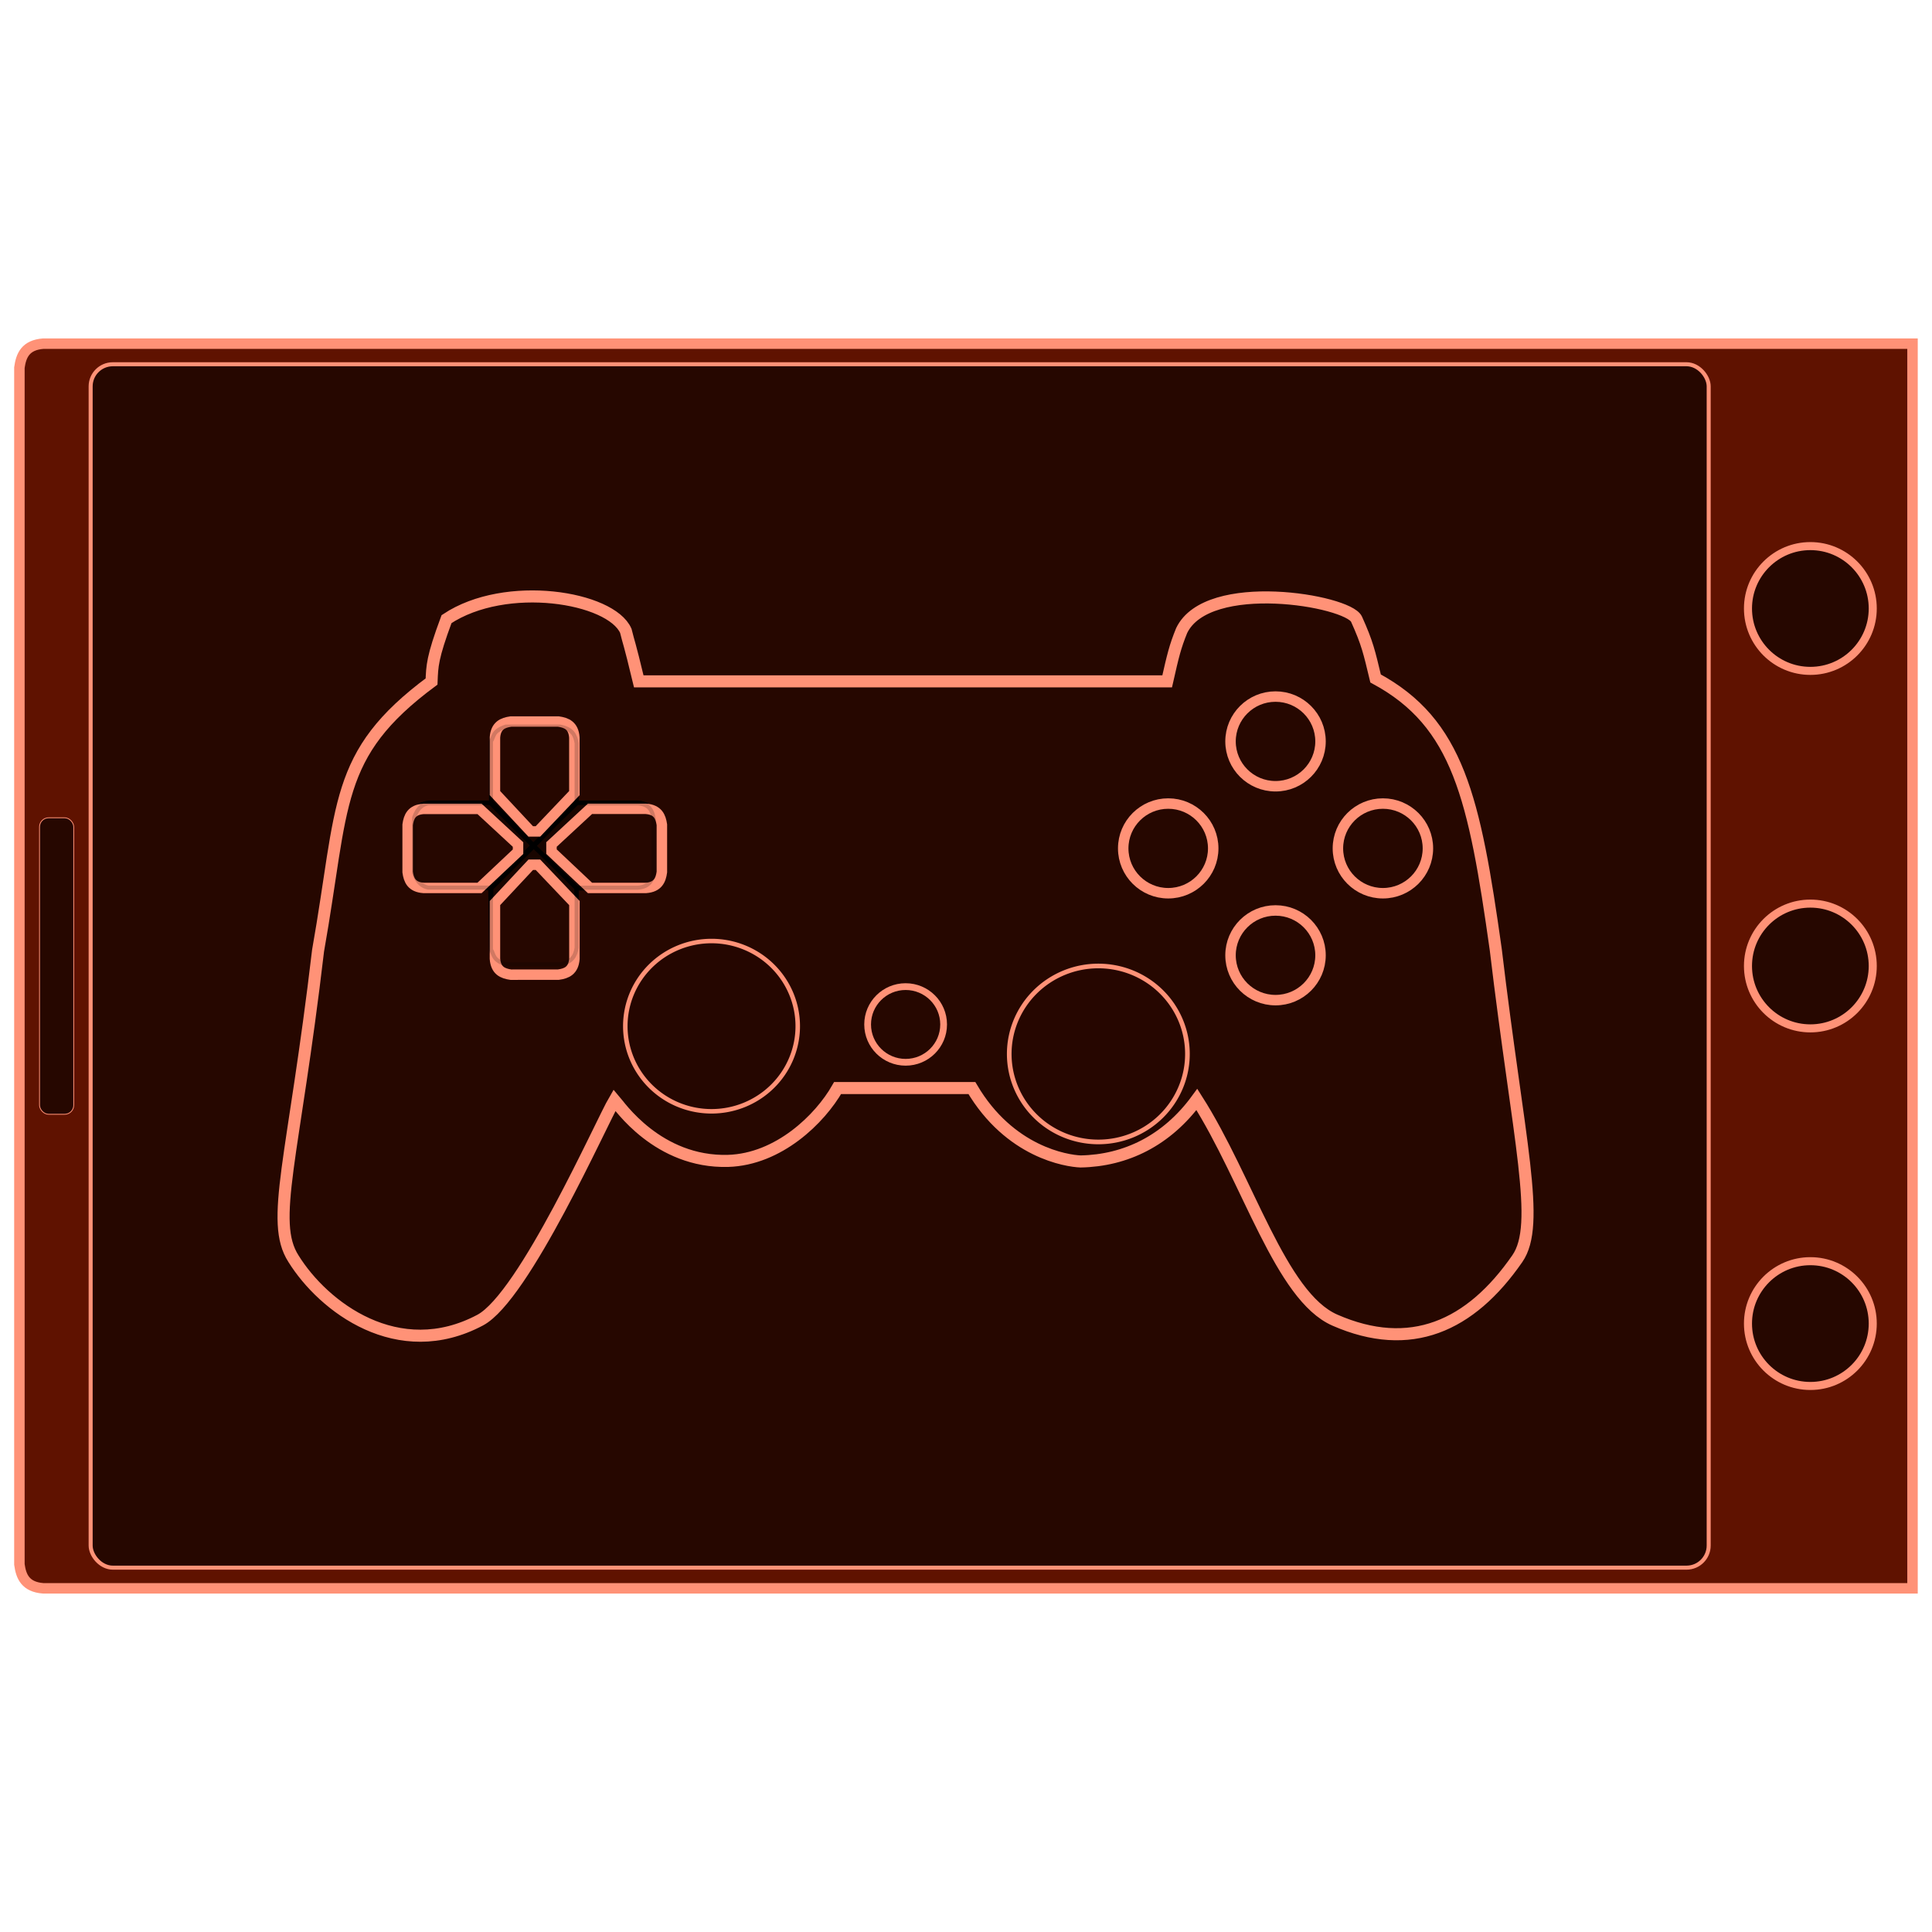 <svg xmlns="http://www.w3.org/2000/svg" id="svg2" width="24" height="24" version="1.1" viewBox="0 0 24 24"><defs id="defs4"><filter id="filter3798" style="color-interpolation-filters:sRGB"><feGaussianBlur id="feGaussianBlur3800" result="result91" stdDeviation="5"/><feComposite id="feComposite3802" in="SourceGraphic" in2="result91" operator="over"/></filter><linearGradient id="linearGradient3759"><stop id="stop3761" offset="0" style="stop-color:#fff;stop-opacity:1"/><stop id="stop3763" offset="1" style="stop-color:#fff;stop-opacity:0"/></linearGradient><filter id="filter4192" style="color-interpolation-filters:sRGB"><feGaussianBlur id="feGaussianBlur4194" result="result91" stdDeviation="5"/><feComposite id="feComposite4196" in="SourceGraphic" in2="result91" operator="over"/></filter><filter id="filter3798-5" style="color-interpolation-filters:sRGB"><feGaussianBlur id="feGaussianBlur3800-8" result="result91" stdDeviation="5"/><feComposite id="feComposite3802-8" in="SourceGraphic" in2="result91" operator="over"/></filter><filter id="filter3798-5-2" style="color-interpolation-filters:sRGB"><feGaussianBlur id="feGaussianBlur3800-8-4" result="result91" stdDeviation="5"/><feComposite id="feComposite3802-8-9" in="SourceGraphic" in2="result91" operator="over"/></filter></defs><g id="layer3" style="display:inline"><g id="g1194" transform="translate(0.076,-8.9e-5)"><path id="path4730-3" d="M 0.165,4.567 C 0.186,4.416 0.239,4.286 0.462,4.269 H 23.682 V 19.731 H 0.462 C 0.239,19.714 0.186,19.585 0.165,19.434 v -14.418 -0.013 z" style="stroke-linejoin:miter;stroke-opacity:1;fill-rule:evenodd;fill-opacity:1;stroke:#ff9277;stroke-linecap:butt;stroke-miterlimit:4;stroke-dasharray:none;stroke-width:.13;display:inline;fill:#5f1200"/><rect id="rect875" width="20.1" height="14.949" x="1.05" y="4.525" ry=".275" style="stroke-linejoin:miter;text-rendering:auto;color-rendering:auto;fill-opacity:1;color:#000;shape-rendering:auto;solid-color:#000;stroke:#ff9277;stroke-linecap:butt;marker:none;stroke-width:.05;color-interpolation-filters:linearRGB;fill:#260700;solid-opacity:1;fill-rule:nonzero;mix-blend-mode:normal;stroke-miterlimit:4;opacity:1;vector-effect:none;visibility:visible;clip-rule:nonzero;image-rendering:auto;overflow:visible;stroke-opacity:1;isolation:auto;stroke-dashoffset:0;stroke-dasharray:none;enable-background:accumulate;display:inline;color-interpolation:sRGB"/><g id="g1156" transform="translate(0.486,0.959)"><circle id="circle4986-3" cx="21.927" cy="6.6" r=".775" style="opacity:1;stroke-linejoin:miter;enable-background:accumulate;vector-effect:none;stroke-opacity:1;fill-opacity:1;color:#000;fill-rule:evenodd;stroke-dashoffset:0;visibility:visible;stroke:#ff9277;stroke-linecap:butt;stroke-miterlimit:4;marker:none;stroke-dasharray:none;overflow:visible;stroke-width:.1;display:inline;fill:#260700"/><circle id="circle4986-3-5" cx="21.927" cy="11.041" r=".775" style="opacity:1;stroke-linejoin:miter;enable-background:accumulate;vector-effect:none;stroke-opacity:1;fill-opacity:1;color:#000;fill-rule:evenodd;stroke-dashoffset:0;visibility:visible;stroke:#ff9277;stroke-linecap:butt;stroke-miterlimit:4;marker:none;stroke-dasharray:none;overflow:visible;stroke-width:.1;display:inline;fill:#260700"/><circle id="circle4986-3-5-3" cx="21.927" cy="15.483" r=".775" style="opacity:1;stroke-linejoin:miter;enable-background:accumulate;vector-effect:none;stroke-opacity:1;fill-opacity:1;color:#000;fill-rule:evenodd;stroke-dashoffset:0;visibility:visible;stroke:#ff9277;stroke-linecap:butt;stroke-miterlimit:4;marker:none;stroke-dasharray:none;overflow:visible;stroke-width:.1;display:inline;fill:#260700"/></g><rect id="rect1185" width=".425" height="3.683" x=".415" y="10.159" ry=".113" style="stroke-linejoin:miter;text-rendering:auto;color-rendering:auto;fill-opacity:1;color:#000;shape-rendering:auto;solid-color:#000;stroke:#ff9277;stroke-linecap:butt;marker:none;stroke-width:.01;color-interpolation-filters:linearRGB;fill:#260700;solid-opacity:1;fill-rule:nonzero;mix-blend-mode:normal;stroke-miterlimit:4;opacity:1;vector-effect:none;visibility:visible;clip-rule:nonzero;image-rendering:auto;overflow:visible;stroke-opacity:1;isolation:auto;stroke-dashoffset:0;stroke-dasharray:none;enable-background:accumulate;display:inline;color-interpolation:sRGB"/></g></g><g id="layer1" style="display:inline;opacity:1"><g id="g1303"><path id="path3628" d="M 5.547,7.691 C 5.369,8.171 5.369,8.272 5.361,8.466 4.136,9.374 4.273,9.997 3.951,11.81 3.647,14.398 3.348,15.171 3.645,15.635 c 0.373,0.601 1.3,1.306 2.32,0.764 0.548,-0.292 1.509,-2.461 1.669,-2.733 0.053,0.061 0.538,0.78 1.411,0.755 0.628,-0.019 1.142,-0.521 1.36,-0.905 h 1.668 c 0.471,0.8 1.179,0.905 1.35,0.912 0.561,-0.01 1.072,-0.26 1.445,-0.77 0.64,1.004 1.038,2.445 1.714,2.741 0.936,0.41 1.683,0.08 2.267,-0.764 0.296,-0.429 0.017,-1.442 -0.268,-3.838 C 18.315,9.91 18.116,8.983 17.088,8.428 17.008,8.096 16.987,7.993 16.851,7.691 16.741,7.459 15.001,7.163 14.679,7.833 14.597,8.035 14.572,8.142 14.499,8.464 H 7.935 C 7.813,7.956 7.815,8.003 7.774,7.836 7.589,7.417 6.286,7.2 5.547,7.691 Z" style="opacity:1;stroke-opacity:1;fill-rule:evenodd;fill-opacity:0;stroke:#ff9277;stroke-miterlimit:4;stroke-dasharray:none;stroke-width:.15;display:inline;fill:#5f1200"/><path id="DPAD_UP" d="M 6.301,8.999 C 6.201,9.014 6.114,9.049 6.103,9.197 V 9.963 L 6.633,10.508 7.164,9.963 V 9.197 C 7.153,9.049 7.066,9.014 6.966,8.999 h -0.328 -0.008 z" style="stroke-linejoin:miter;stroke-opacity:1;fill-rule:evenodd;fill-opacity:.18;stroke:#000;stroke-linecap:butt;stroke-miterlimit:4;stroke-dasharray:none;stroke-width:.05;fill:#000"/><path id="DPAD_DOWN" d="m 6.301,11.999 c -0.101,-0.014 -0.187,-0.049 -0.198,-0.198 v -0.766 l 0.53,-0.525 0.53,0.525 v 0.766 c -0.011,0.148 -0.098,0.183 -0.198,0.198 h -0.328 -0.008 z" style="stroke-linejoin:miter;stroke-opacity:1;fill-rule:evenodd;fill-opacity:.18;stroke:#000;stroke-linecap:butt;stroke-miterlimit:4;stroke-dasharray:none;stroke-width:.05;fill:#000"/><path id="DPAD_LEFT" d="m 5.143,10.168 c 0.014,-0.1 0.05,-0.187 0.198,-0.198 h 0.769 l 0.524,0.539 -0.524,0.518 H 5.342 C 5.193,11.016 5.158,10.93 5.143,10.83 v -0.327 -0.008 z" style="stroke-linejoin:miter;stroke-opacity:1;fill-rule:evenodd;fill-opacity:.18;stroke:#000;stroke-linecap:butt;stroke-miterlimit:4;stroke-dasharray:none;stroke-width:.05;fill:#000"/><path id="DPAD_RIGHT" d="M 8.117,10.168 C 8.103,10.068 8.067,9.981 7.919,9.97 H 7.157 L 6.633,10.509 7.166,11.038 7.919,11.027 C 8.067,11.016 8.103,10.93 8.117,10.83 v -0.327 -0.008 z" style="stroke-linejoin:miter;stroke-opacity:1;fill-rule:evenodd;fill-opacity:.18;stroke:#000;stroke-linecap:butt;stroke-miterlimit:4;stroke-dasharray:none;stroke-width:.05;fill:#000"/><path id="LPAD" d="M 6.305,9.014 C 6.205,9.028 6.119,9.063 6.108,9.21 V 9.968 H 5.359 c -0.094,0.016 -0.18,0.049 -0.208,0.207 v 0.669 c 0.057,0.168 0.122,0.143 0.184,0.184 h 0.773 v 0.776 c 0.013,0.073 0.062,0.135 0.175,0.175 H 6.582 6.685 6.983 c 0.113,-0.04 0.163,-0.101 0.175,-0.175 v -0.776 h 0.773 c 0.062,-0.04 0.127,-0.016 0.184,-0.184 V 10.176 C 8.088,10.017 8.002,9.984 7.908,9.968 H 7.158 V 9.21 C 7.148,9.063 7.062,9.028 6.962,9.014 h -0.325 -0.008 z" style="stroke-linejoin:miter;stroke-opacity:.182;fill-rule:evenodd;fill-opacity:0;stroke:#000;stroke-linecap:butt;stroke-miterlimit:4;stroke-dasharray:none;stroke-width:.05;display:inline;fill:#f5f4fd"/><g id="g4359" transform="matrix(0.051,0,0,0.051,3.695,4.585)" style="display:inline;stroke-width:1.503"><path id="MINUSHALF_X" d="M 67.444,92.285 H 51.059 V 84.189 l -7.812,14.15 7.812,12.256 v -7.086 h 16.385 z" style="stroke-linejoin:miter;text-rendering:auto;color-rendering:auto;fill-opacity:1;color:#000;shape-rendering:auto;solid-color:#000;stroke:#000;stroke-linecap:butt;stroke-width:.451;color-interpolation-filters:linearRGB;fill:#5a5a5a;solid-opacity:1;fill-rule:evenodd;mix-blend-mode:normal;stroke-miterlimit:4;opacity:0;visibility:visible;clip-rule:nonzero;image-rendering:auto;overflow:visible;stroke-opacity:1;isolation:auto;stroke-dashoffset:0;stroke-dasharray:none;enable-background:accumulate;display:inline;color-interpolation:sRGB"/><path id="PLUSHALF_Y" d="m 67.447,104.181 v 14.708 h -8.096 l 14.15,7.812 12.256,-7.812 H 78.672 v -14.708 z" style="stroke-linejoin:miter;text-rendering:auto;color-rendering:auto;fill-opacity:1;color:#000;shape-rendering:auto;solid-color:#000;stroke:#000;stroke-linecap:butt;stroke-width:.451;color-interpolation-filters:linearRGB;fill:#5a5a5a;solid-opacity:1;fill-rule:evenodd;mix-blend-mode:normal;stroke-miterlimit:4;opacity:0;visibility:visible;clip-rule:nonzero;image-rendering:auto;overflow:visible;stroke-opacity:1;isolation:auto;stroke-dashoffset:0;stroke-dasharray:none;enable-background:accumulate;display:inline;color-interpolation:sRGB"/><path id="MINUSHALF_Y" d="m 73.502,68.084 -14.15,7.812 h 8.096 V 91.741 H 78.672 V 75.896 h 7.086 z" style="stroke-linejoin:miter;text-rendering:auto;color-rendering:auto;fill-opacity:1;color:#000;shape-rendering:auto;solid-color:#000;stroke:#000;stroke-linecap:butt;stroke-width:.451;color-interpolation-filters:linearRGB;fill:#5a5a5a;solid-opacity:1;fill-rule:evenodd;mix-blend-mode:normal;stroke-miterlimit:4;opacity:0;visibility:visible;clip-rule:nonzero;image-rendering:auto;overflow:visible;stroke-opacity:1;isolation:auto;stroke-dashoffset:0;stroke-dasharray:none;enable-background:accumulate;display:inline;color-interpolation:sRGB"/><path id="PLUSHALF_X" d="M 101.863,98.34 94.051,84.189 v 8.096 H 78.826 v 11.225 h 15.224 v 7.086 z" style="stroke-linejoin:miter;text-rendering:auto;color-rendering:auto;fill-opacity:1;color:#000;shape-rendering:auto;solid-color:#000;stroke:#000;stroke-linecap:butt;stroke-width:.451;color-interpolation-filters:linearRGB;fill:#5a5a5a;solid-opacity:1;fill-rule:evenodd;mix-blend-mode:normal;stroke-miterlimit:4;opacity:0;visibility:visible;clip-rule:nonzero;image-rendering:auto;overflow:visible;stroke-opacity:1;isolation:auto;stroke-dashoffset:0;stroke-dasharray:none;enable-background:accumulate;display:inline;color-interpolation:sRGB"/></g><g id="g4359-7" transform="matrix(0.051,0,0,0.051,9.529,6.962)" style="opacity:1;stroke-width:1.503;fill-opacity:1;display:inline;fill:#768a45"><path id="MINUSHALF_RX" d="M 67.444,92.285 H 51.059 V 84.189 l -7.812,14.15 7.812,12.256 v -7.086 h 16.385 z" style="stroke-linejoin:miter;text-rendering:auto;color-rendering:auto;fill-opacity:1;color:#000;shape-rendering:auto;solid-color:#000;stroke:#000;stroke-linecap:butt;stroke-width:.451;color-interpolation-filters:linearRGB;fill:#768a45;solid-opacity:1;fill-rule:evenodd;mix-blend-mode:normal;stroke-miterlimit:4;opacity:0;visibility:visible;clip-rule:nonzero;image-rendering:auto;overflow:visible;stroke-opacity:1;isolation:auto;stroke-dashoffset:0;stroke-dasharray:none;enable-background:accumulate;display:inline;color-interpolation:sRGB"/><path id="PLUSHALF_RY" d="m 67.447,104.181 v 14.708 h -8.096 l 14.15,7.812 12.256,-7.812 H 78.672 v -14.708 z" style="stroke-linejoin:miter;text-rendering:auto;color-rendering:auto;fill-opacity:1;color:#000;shape-rendering:auto;solid-color:#000;stroke:#000;stroke-linecap:butt;stroke-width:.451;color-interpolation-filters:linearRGB;fill:#768a45;solid-opacity:1;fill-rule:evenodd;mix-blend-mode:normal;stroke-miterlimit:4;opacity:0;visibility:visible;clip-rule:nonzero;image-rendering:auto;overflow:visible;stroke-opacity:1;isolation:auto;stroke-dashoffset:0;stroke-dasharray:none;enable-background:accumulate;display:inline;color-interpolation:sRGB"/><path id="MINUSHALF_RY" d="m 73.502,68.084 -14.15,7.812 h 8.096 V 91.741 H 78.672 V 75.896 h 7.086 z" style="stroke-linejoin:miter;text-rendering:auto;color-rendering:auto;fill-opacity:1;color:#000;shape-rendering:auto;solid-color:#000;stroke:#000;stroke-linecap:butt;stroke-width:.451;color-interpolation-filters:linearRGB;fill:#768a45;solid-opacity:1;fill-rule:evenodd;mix-blend-mode:normal;stroke-miterlimit:4;opacity:0;visibility:visible;clip-rule:nonzero;image-rendering:auto;overflow:visible;stroke-opacity:1;isolation:auto;stroke-dashoffset:0;stroke-dasharray:none;enable-background:accumulate;display:inline;color-interpolation:sRGB"/><path id="PLUSHALF_RX" d="M 101.863,98.34 94.051,84.189 v 8.096 H 78.826 v 11.225 h 15.224 v 7.086 z" style="stroke-linejoin:miter;text-rendering:auto;color-rendering:auto;fill-opacity:1;color:#000;shape-rendering:auto;solid-color:#000;stroke:#000;stroke-linecap:butt;stroke-width:.451;color-interpolation-filters:linearRGB;fill:#768a45;solid-opacity:1;fill-rule:evenodd;mix-blend-mode:normal;stroke-miterlimit:4;opacity:0;visibility:visible;clip-rule:nonzero;image-rendering:auto;overflow:visible;stroke-opacity:1;isolation:auto;stroke-dashoffset:0;stroke-dasharray:none;enable-background:accumulate;display:inline;color-interpolation:sRGB"/></g><g id="THUMBL" transform="matrix(0.03,0,0,0.03,-3.078,-8.821)" style="display:inline;stroke-width:1.503"><path id="STICK" d="m 432.93,718.948 a 35.702,35.255 0 0 1 -35.702,35.255 35.702,35.255 0 0 1 -35.702,-35.255 35.702,35.255 0 0 1 35.702,-35.255 35.702,35.255 0 0 1 35.702,35.255 z" style="opacity:1;stroke-linejoin:miter;enable-background:accumulate;stroke-opacity:1;fill-opacity:.707;color:#000;fill-rule:evenodd;stroke-dashoffset:0;visibility:visible;stroke:#ff9277;stroke-linecap:butt;stroke-miterlimit:4;marker:none;stroke-dasharray:none;overflow:visible;stroke-width:1.863;display:inline;fill:#260700"/></g><g id="THUMBR" transform="matrix(-0.031,0,0,-0.031,25.958,35.38)" style="display:inline;stroke-width:1.503"><path id="RIGHT" d="m 432.93,718.948 a 35.702,35.255 0 0 1 -35.702,35.255 35.702,35.255 0 0 1 -35.702,-35.255 35.702,35.255 0 0 1 35.702,-35.255 35.702,35.255 0 0 1 35.702,35.255 z" style="opacity:1;stroke-linejoin:miter;enable-background:accumulate;stroke-opacity:1;fill-opacity:.69;color:#000;fill-rule:evenodd;stroke-dashoffset:0;visibility:visible;stroke:#ff9277;stroke-linecap:butt;stroke-miterlimit:4;marker:none;stroke-dasharray:none;overflow:visible;stroke-width:1.863;display:inline;fill:#260700"/></g><path id="path4918" d="M 8.135,10.172 C 8.121,10.072 8.086,9.985 7.937,9.974 h -0.769 l -0.547,0.529 0.547,0.529 h 0.769 c 0.149,-0.011 0.184,-0.097 0.198,-0.197 v -0.327 -0.008 z" style="stroke-linejoin:miter;stroke-opacity:1;fill-rule:evenodd;fill-opacity:.18;stroke:#000;stroke-linecap:butt;stroke-miterlimit:4;stroke-dasharray:none;stroke-width:.05;fill:#000"/><path id="path4920" d="m 5.125,10.172 c 0.014,-0.1 0.05,-0.187 0.198,-0.198 h 0.769 l 0.527,0.529 -0.527,0.529 H 5.323 C 5.174,11.02 5.139,10.934 5.125,10.834 v -0.327 -0.008 z" style="stroke-linejoin:miter;stroke-opacity:1;fill-rule:evenodd;fill-opacity:.18;stroke:#000;stroke-linecap:butt;stroke-miterlimit:4;stroke-dasharray:none;stroke-width:.05;fill:#000"/><path id="path4922" d="m 6.963,9.018 c 0.101,0.014 0.187,0.049 0.198,0.198 V 9.982 L 6.62,10.503 6.1,9.982 V 9.216 c 0.011,-0.148 0.098,-0.183 0.198,-0.198 h 0.328 0.008 z" style="stroke-linejoin:miter;stroke-opacity:1;fill-rule:evenodd;fill-opacity:.18;stroke:#000;stroke-linecap:butt;stroke-miterlimit:4;stroke-dasharray:none;stroke-width:.05;fill:#000"/><path id="path4924" d="M 6.963,11.981 C 7.063,11.967 7.15,11.931 7.161,11.783 V 11.024 L 6.62,10.502 6.09,11.033 6.1,11.783 c 0.011,0.148 0.098,0.183 0.198,0.198 h 0.328 0.008 z" style="stroke-linejoin:miter;stroke-opacity:1;fill-rule:evenodd;fill-opacity:.18;stroke:#000;stroke-linecap:butt;stroke-miterlimit:4;stroke-dasharray:none;stroke-width:.05;fill:#000"/><g id="g4982" transform="matrix(0.667,0,0,0.664,3.249,3.796)" style="stroke-width:1.503"><path id="path4730" d="M 4.644,7.782 C 4.493,7.804 4.363,7.857 4.347,8.08 V 9.121 L 5.013,9.838 H 5.147 L 5.826,9.121 V 8.08 C 5.81,7.857 5.68,7.804 5.529,7.782 h -0.436 -0.013 z" style="stroke-linejoin:miter;stroke-opacity:1;fill-rule:evenodd;fill-opacity:1;stroke:#ff9277;stroke-linecap:butt;stroke-miterlimit:4;stroke-dasharray:none;stroke-width:.195;fill:#260700"/><path id="path4914" d="M 4.644,12.518 C 4.493,12.496 4.363,12.443 4.347,12.22 v -1.042 l 0.667,-0.717 h 0.134 l 0.679,0.717 v 1.042 c -0.017,0.223 -0.146,0.276 -0.297,0.297 h -0.436 -0.013 z" style="stroke-linejoin:miter;stroke-opacity:1;fill-rule:evenodd;fill-opacity:1;stroke:#ff9277;stroke-linecap:butt;stroke-miterlimit:4;stroke-dasharray:none;stroke-width:.195;fill:#260700"/><path id="path4916" d="M 7.456,9.713 C 7.434,9.562 7.381,9.432 7.158,9.415 H 6.117 L 5.4,10.082 v 0.134 l 0.717,0.679 h 1.042 c 0.223,-0.017 0.276,-0.146 0.297,-0.297 v -0.436 -0.013 z" style="stroke-linejoin:miter;stroke-opacity:1;fill-rule:evenodd;fill-opacity:1;stroke:#ff9277;stroke-linecap:butt;stroke-miterlimit:4;stroke-dasharray:none;stroke-width:.195;fill:#260700"/><path id="path4926" d="m 2.721,9.713 c 0.021,-0.151 0.074,-0.281 0.297,-0.297 h 1.042 l 0.717,0.667 v 0.134 L 4.06,10.895 H 3.018 C 2.795,10.879 2.742,10.749 2.721,10.598 v -0.436 -0.013 z" style="stroke-linejoin:miter;stroke-opacity:1;fill-rule:evenodd;fill-opacity:1;stroke:#ff9277;stroke-linecap:butt;stroke-miterlimit:4;stroke-dasharray:none;stroke-width:.195;fill:#260700"/></g><path id="path4930" d="M 8.121,10.175 C 8.106,10.076 8.071,9.99 7.924,9.98 H 7.163 V 9.233 C 7.148,9.139 7.114,9.053 6.955,9.026 H 6.283 C 6.115,9.083 6.14,9.147 6.099,9.209 v 0.77 H 5.32 c -0.074,0.013 -0.135,0.062 -0.175,0.175 v 0.297 0.103 0.297 c 0.04,0.113 0.102,0.162 0.175,0.175 h 0.779 v 0.77 c 0.041,0.062 0.016,0.127 0.184,0.184 h 0.672 c 0.159,-0.028 0.193,-0.114 0.208,-0.207 v -0.746 h 0.761 c 0.147,-0.011 0.182,-0.096 0.196,-0.195 v -0.323 -0.008 z" style="stroke-linejoin:miter;stroke-opacity:.182;fill-rule:evenodd;fill-opacity:0;stroke:#000;stroke-linecap:butt;stroke-miterlimit:4;stroke-dasharray:none;stroke-width:.05;display:inline;fill:#f5f4fd"/><ellipse id="path4170-0-8" cx="14.512" cy="10.539" rx=".559" ry=".557" style="opacity:1;stroke-linejoin:miter;enable-background:accumulate;stroke-opacity:1;fill-opacity:1;color:#000;fill-rule:evenodd;stroke-dashoffset:0;visibility:visible;stroke:#ff9277;stroke-linecap:butt;stroke-miterlimit:4;marker:none;stroke-dasharray:none;overflow:visible;stroke-width:.13;display:inline;fill:#260700"/><ellipse id="circle4984" cx="17.179" cy="10.539" rx=".559" ry=".557" style="opacity:1;stroke-linejoin:miter;enable-background:accumulate;stroke-opacity:1;fill-opacity:1;color:#000;fill-rule:evenodd;stroke-dashoffset:0;visibility:visible;stroke:#ff9277;stroke-linecap:butt;stroke-miterlimit:4;marker:none;stroke-dasharray:none;overflow:visible;stroke-width:.13;display:inline;fill:#260700"/><ellipse id="circle4986" cx="15.845" cy="9.21" rx=".559" ry=".557" style="opacity:1;stroke-linejoin:miter;enable-background:accumulate;stroke-opacity:1;fill-opacity:1;color:#000;fill-rule:evenodd;stroke-dashoffset:0;visibility:visible;stroke:#ff9277;stroke-linecap:butt;stroke-miterlimit:4;marker:none;stroke-dasharray:none;overflow:visible;stroke-width:.13;display:inline;fill:#260700"/><ellipse id="circle4988" cx="15.845" cy="11.867" rx=".559" ry=".557" style="opacity:1;stroke-linejoin:miter;enable-background:accumulate;stroke-opacity:1;fill-opacity:1;color:#000;fill-rule:evenodd;stroke-dashoffset:0;visibility:visible;stroke:#ff9277;stroke-linecap:butt;stroke-miterlimit:4;marker:none;stroke-dasharray:none;overflow:visible;stroke-width:.13;display:inline;fill:#260700"/><ellipse id="path4170-0-8-6" cx="11.25" cy="12.726" rx=".472" ry=".47" style="opacity:1;stroke-linejoin:miter;enable-background:accumulate;stroke-opacity:1;fill-opacity:1;color:#000;fill-rule:evenodd;stroke-dashoffset:0;visibility:visible;stroke:#ff9277;stroke-linecap:butt;stroke-miterlimit:4;marker:none;stroke-dasharray:none;overflow:visible;stroke-width:.084;display:inline;fill:#260700"/></g></g></svg>
